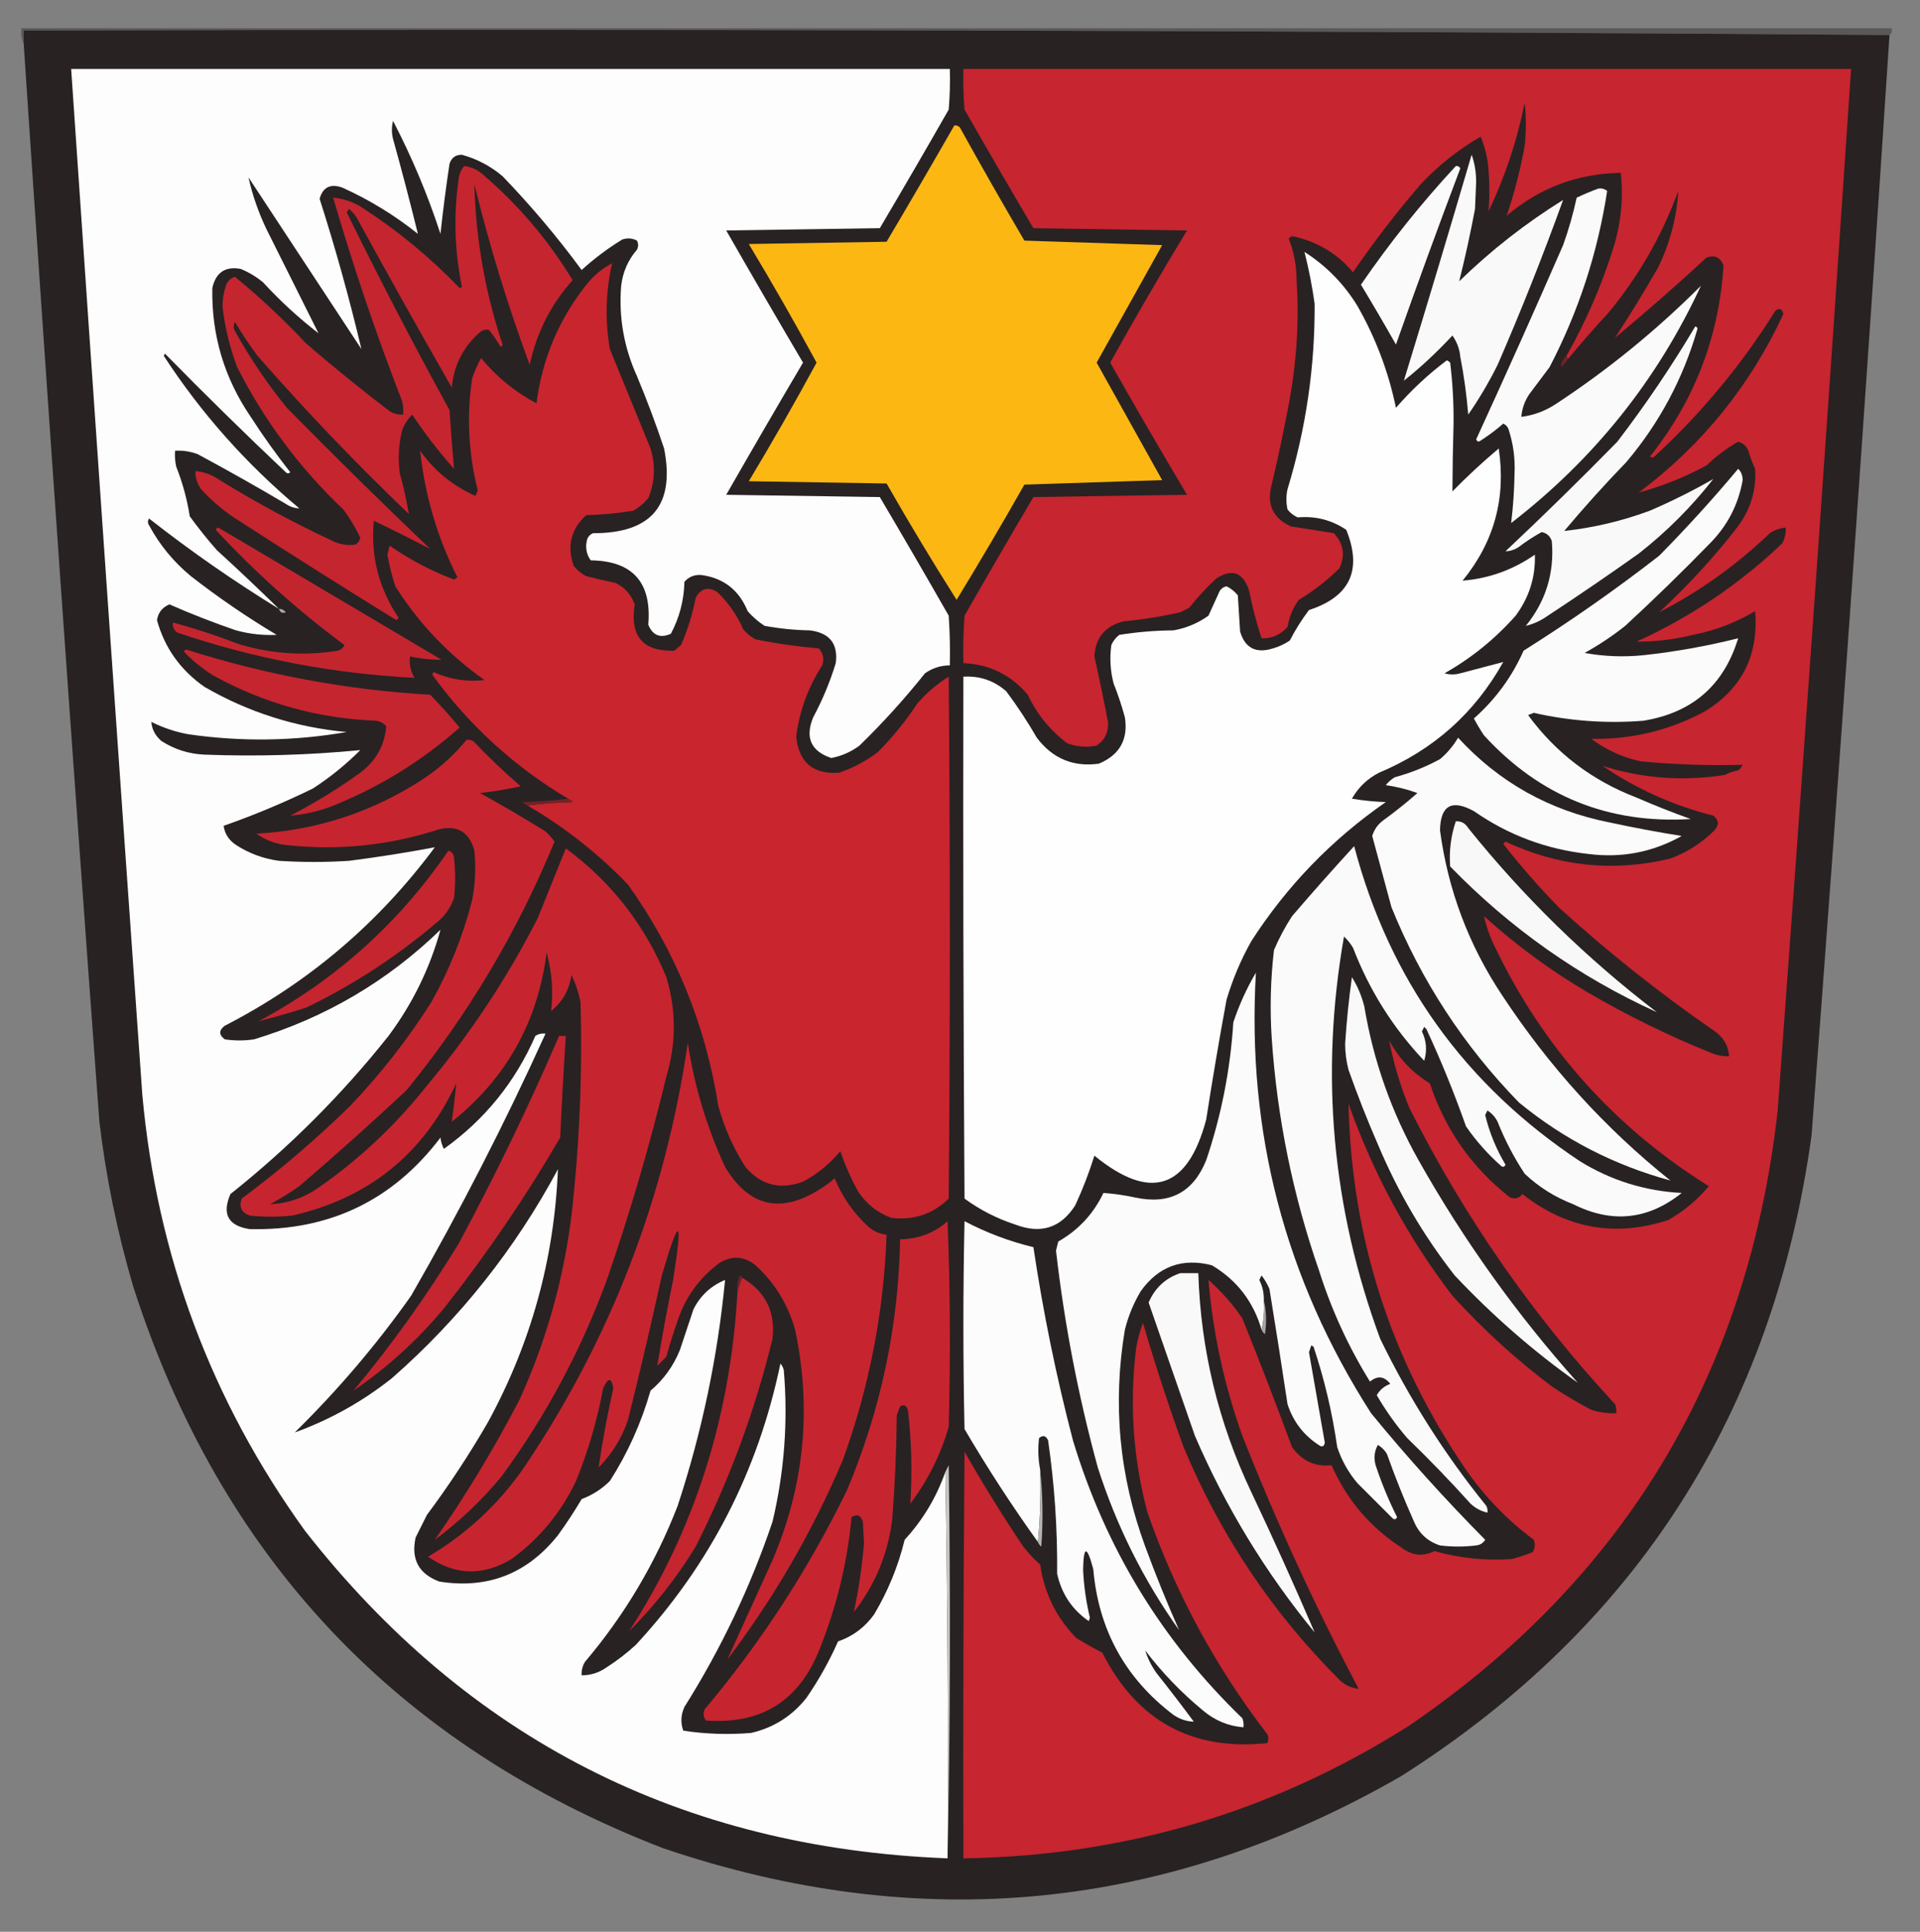 <?xml version="1.0" encoding="UTF-8"?>
<!DOCTYPE svg PUBLIC "-//W3C//DTD SVG 1.1//EN" "http://www.w3.org/Graphics/SVG/1.1/DTD/svg11.dtd">
<svg xmlns="http://www.w3.org/2000/svg" version="1.1" width="850px" height="855px" style="shape-rendering:geometricPrecision; text-rendering:geometricPrecision; image-rendering:optimizeQuality; fill-rule:evenodd; clip-rule:evenodd" xmlns:xlink="http://www.w3.org/1999/xlink">
<rect width="100%" height="100%" fill="#808080" stroke="none"/>
<g><path style="opacity:1" fill="#5b5859" d="M 836.5,15.5 C 561.502,13.501 286.169,12.834 10.5,13.5C 10.5,15.5 10.5,17.5 10.5,19.5C 9.532,17.393 9.198,15.059 9.5,12.5C 285.5,12.5 561.5,12.5 837.5,12.5C 837.737,13.791 837.404,14.791 836.5,15.5 Z"/></g>
<g><path style="opacity:1" fill="#282223" d="M 836.5,15.5 C 825.853,177.892 814.353,340.225 802,502.5C 784.975,625.396 724.475,719.896 620.5,786C 516.394,845.974 407.394,856.641 293.5,818C 175.814,772.464 97.648,689.63 59,569.5C 51.952,545.593 46.952,521.26 44,496.5C 32.264,337.536 21.098,178.536 10.5,19.5C 10.5,17.5 10.5,15.5 10.5,13.5C 286.169,12.834 561.502,13.501 836.5,15.5 Z"/></g>
<g><path style="opacity:1" fill="#fdfdfd" d="M 123.5,269.5 C 103.606,257.295 84.439,243.962 66,229.5C 65.333,230.5 65.333,231.5 66,232.5C 70.655,241.163 76.822,248.663 84.5,255C 96.618,264.448 109.284,273.115 122.5,281C 116.421,281.275 110.421,280.609 104.5,279C 94.469,275.564 84.636,271.731 75,267.5C 71.831,268.83 69.998,271.164 69.5,274.5C 72.889,286.734 79.889,296.567 90.5,304C 109.947,315.259 130.947,321.926 153.5,324C 130.224,328.032 106.891,328.366 83.5,325C 77.715,323.961 72.215,322.127 67,319.5C 67.251,322.831 68.751,325.664 71.5,328C 77.293,331.698 83.626,333.698 90.5,334C 113.583,334.876 136.583,334.21 159.5,332C 153.079,338.425 146.079,344.091 138.5,349C 125.641,355.285 112.474,360.785 99,365.5C 99.472,369.018 101.306,371.851 104.5,374C 110.323,377.746 116.657,380.08 123.5,381C 133.833,381.667 144.167,381.667 154.5,381C 167.299,379.363 179.965,377.363 192.5,375C 167.574,408.601 136.574,434.935 99.5,454C 96.833,456 96.833,458 99.5,460C 103.833,460.667 108.167,460.667 112.5,460C 144.015,450.447 171.515,434.28 195,411.5C 190.305,428.558 182.638,444.224 172,458.5C 151.333,484.5 128,507.833 102,528.5C 98.188,537.378 101.021,542.545 110.5,544C 145.723,544.834 173.89,531.334 195,503.5C 195.202,505.256 195.702,506.922 196.5,508.5C 214.586,495.577 228.086,478.911 237,458.5C 238.356,457.62 239.856,457.286 241.5,457.5C 223.516,497.135 203.683,535.801 182,573.5C 166.708,595.136 149.542,615.303 130.5,634C 146.073,628.376 160.406,620.376 173.5,610C 203.585,583.584 228.085,552.751 247,517.5C 245.398,557.24 235.065,594.574 216,629.5C 207.786,643.708 198.786,657.375 189,670.5C 187.333,673.833 185.667,677.167 184,680.5C 181.886,690.108 185.386,696.608 194.5,700C 215.903,703.389 233.403,696.556 247,679.5C 250.749,674.338 254.249,669.004 257.5,663.5C 262.251,661.71 266.418,659.043 270,655.5C 277.924,643.074 283.924,629.74 288,615.5C 293.778,610.637 298.111,604.637 301,597.5C 303,591.5 305,585.5 307,579.5C 310.058,573.442 314.725,569.109 321,566.5C 317.718,600.577 310.718,633.91 300,666.5C 290.151,691.881 276.484,714.881 259,735.5C 257.872,737.345 257.372,739.345 257.5,741.5C 261.511,741.498 265.178,740.332 268.5,738C 273.118,735.05 277.452,731.716 281.5,728C 314.287,692.598 335.62,651.098 345.5,603.5C 346.251,604.376 346.751,605.376 347,606.5C 348.905,629.141 347.238,651.474 342,673.5C 332.209,702.412 319.209,729.746 303,755.5C 301.401,758.991 301.234,762.491 302.5,766C 312.455,767.498 322.455,767.831 332.5,767C 342.474,764.692 350.641,759.526 357,751.5C 362.427,743.652 367.094,735.318 371,726.5C 377.628,724.19 382.961,720.19 387,714.5C 393.143,704.208 397.643,693.208 400.5,681.5C 408.522,672.802 414.522,662.802 418.5,651.5C 419.499,708.331 419.832,765.331 419.5,822.5C 301.892,817.949 207.058,769.616 135,677.5C 93.472,619.941 69.472,555.607 63,484.5C 52.315,333.175 41.815,181.842 31.5,30.5C 161.167,30.5 290.833,30.5 420.5,30.5C 420.666,36.509 420.499,42.509 420,48.5C 409.96,66.082 399.793,83.582 389.5,101C 366.833,101.333 344.167,101.667 321.5,102C 332.707,121.582 344.04,141.082 355.5,160.5C 344.04,179.918 332.707,199.418 321.5,219C 344.167,219.333 366.833,219.667 389.5,220C 399.793,237.418 409.96,254.918 420,272.5C 420.5,279.826 420.666,287.159 420.5,294.5C 416.489,294.502 412.822,295.668 409.5,298C 400.535,309.234 390.868,319.901 380.5,330C 376.762,332.785 372.596,334.618 368,335.5C 358.988,332.45 356.321,326.45 360,317.5C 364.108,309.847 367.442,301.847 370,293.5C 371.11,284.928 367.277,280.094 358.5,279C 351.754,278.879 345.087,278.212 338.5,277C 335.705,275.207 333.205,273.04 331,270.5C 327.168,261.152 320.335,255.819 310.5,254.5C 307.486,254.258 304.986,255.258 303,257.5C 302.808,265.665 300.808,273.332 297,280.5C 292.32,282.605 288.987,281.272 287,276.5C 288.581,257.756 280.081,248.256 261.5,248C 259.496,245.159 258.996,241.993 260,238.5C 260.5,237.333 261.333,236.5 262.5,236C 288.452,236.071 298.952,223.571 294,198.5C 290.393,187.678 286.393,177.012 282,166.5C 276.208,153.747 273.875,140.413 275,126.5C 275.704,120.427 278.038,115.094 282,110.5C 282.667,109.167 282.667,107.833 282,106.5C 279.936,105.409 277.769,105.242 275.5,106C 269.076,109.923 263.076,114.423 257.5,119.5C 246.802,104.959 235.136,91.126 222.5,78C 217.175,73.504 211.175,70.338 204.5,68.5C 201.699,68.464 199.865,69.797 199,72.5C 197.449,82.795 196.115,93.128 195,103.5C 189.351,86.207 182.351,69.54 174,53.5C 173.333,56.167 173.333,58.833 174,61.5C 177.905,75.531 181.572,89.531 185,103.5C 174.686,95.26 163.519,88.427 151.5,83C 146.245,81.192 142.911,82.859 141.5,88C 148.54,110 154.706,132.167 160,154.5C 143.333,129.167 126.667,103.833 110,78.5C 111.757,86.376 114.424,94.043 118,101.5C 125.755,117.01 133.422,132.343 141,147.5C 132.233,140.737 124.067,133.237 116.5,125C 113.498,122.497 110.165,120.497 106.5,119C 99.701,117.78 95.534,120.613 94,127.5C 93.597,148.294 99.264,167.294 111,184.5C 116.445,192.945 122.279,201.112 128.5,209C 127.833,209.667 127.167,209.667 126.5,209C 108.362,191.862 90.528,174.362 73,156.5C 72.833,156.833 72.667,157.167 72.5,157.5C 89.03,182.876 109.03,205.376 132.5,225C 130.402,224.968 128.402,224.301 126.5,223C 113.662,215.413 100.662,208.08 87.5,201C 84.274,199.801 80.941,199.301 77.5,199.5C 77.337,201.857 77.503,204.19 78,206.5C 80.824,213.634 82.824,220.968 84,228.5C 87.76,233.683 91.76,238.683 96,243.5C 105.365,252.033 114.531,260.7 123.5,269.5 Z"/></g>
<g><path style="opacity:1" fill="#c7252f" d="M 694.5,158.5 C 693.833,158.5 693.5,158.167 693.5,157.5C 701.969,142.561 708.802,126.894 714,110.5C 717.597,99.37 718.764,88.037 717.5,76.5C 698.386,76.808 681.553,83.141 667,95.5C 670.422,85.484 673.088,75.151 675,64.5C 675.667,58.167 675.667,51.833 675,45.5C 671.663,62.178 666.329,78.178 659,93.5C 659.471,87.538 659.471,81.538 659,75.5C 658.656,70.275 657.489,65.275 655.5,60.5C 645.66,66.168 636.826,73.168 629,81.5C 618.274,93.959 608.274,106.959 599,120.5C 591.93,112.123 582.93,106.79 572,104.5C 571.5,104.833 571,105.167 570.5,105.5C 572.778,111.271 573.945,117.271 574,123.5C 575.151,141.288 574.151,158.955 571,176.5C 568.649,189.236 565.982,201.903 563,214.5C 560.661,223.184 563.495,229.351 571.5,233C 577.863,233.953 584.196,234.953 590.5,236C 594.796,240.515 595.63,245.681 593,251.5C 587.543,256.892 581.543,261.558 575,265.5C 572.363,269.072 570.697,273.072 570,277.5C 566.761,281.049 562.927,282.715 558.5,282.5C 556.242,275.625 554.409,268.625 553,261.5C 550.384,253.332 545.55,251.499 538.5,256C 534.132,260.033 530.132,264.366 526.5,269C 525.167,269.667 523.833,270.333 522.5,271C 514.266,272.871 505.933,274.204 497.5,275C 489.317,277.011 484.984,282.178 484.5,290.5C 486.657,300.128 488.657,309.794 490.5,319.5C 490.835,323.995 489.169,327.495 485.5,330C 481.044,330.867 476.711,330.534 472.5,329C 464.892,323.288 459.059,316.122 455,307.5C 447.551,298.692 438.051,294.026 426.5,293.5C 426.334,286.492 426.5,279.492 427,272.5C 437.04,254.918 447.207,237.418 457.5,220C 480.167,219.667 502.833,219.333 525.5,219C 513.967,199.63 502.634,180.13 491.5,160.5C 502.455,140.754 513.788,121.254 525.5,102C 502.833,101.667 480.167,101.333 457.5,101C 447.207,83.582 437.04,66.082 427,48.5C 426.501,42.509 426.334,36.509 426.5,30.5C 557.5,30.5 688.5,30.5 819.5,30.5C 809.183,184.201 798.35,337.868 787,491.5C 773.982,607.778 719.482,698.611 623.5,764C 563.423,801.967 497.757,821.467 426.5,822.5C 426.333,762.499 426.5,702.499 427,642.5C 435.165,656.835 443.832,670.835 453,684.5C 455.277,687.399 457.777,690.066 460.5,692.5C 462.315,705.137 467.648,715.971 476.5,725C 480.252,727.293 484.086,729.46 488,731.5C 503.342,761.664 527.675,774.997 561,771.5C 561.667,770.167 561.667,768.833 561,767.5C 538.147,737.804 520.48,705.137 508,669.5C 501.609,645.5 499.942,621.166 503,596.5C 503.686,592.679 504.686,589.012 506,585.5C 511.403,604.042 517.403,622.375 524,640.5C 540.316,679.642 563.483,714.142 593.5,744C 595.818,745.993 598.484,747.159 601.5,747.5C 582.355,711.303 565.188,673.969 550,635.5C 541.98,613.093 536.98,590.093 535,566.5C 540.744,571.573 545.744,577.24 550,583.5C 557.617,602.399 564.95,621.399 572,640.5C 576.435,646.64 582.268,649.307 589.5,648.5C 596.217,663.787 606.551,675.954 620.5,685C 625.143,688.531 629.976,689.031 635,686.5C 646.301,689.69 657.801,690.856 669.5,690C 672.56,689.152 675.56,688.152 678.5,687C 679.576,685.274 679.743,683.441 679,681.5C 667.292,672.793 657.292,662.459 649,650.5C 615.637,601.74 598.303,547.74 597,488.5C 607.939,519.389 623.272,547.722 643,573.5C 656.636,588.477 671.47,601.977 687.5,614C 693.002,617.585 698.669,620.919 704.5,624C 708.086,625.108 711.753,625.608 715.5,625.5C 715.657,624.127 715.49,622.793 715,621.5C 678.504,582.195 648.17,538.528 624,490.5C 619.96,480.722 616.96,470.722 615,460.5C 619.284,468.45 625.284,474.784 633,479.5C 639.806,499.973 651.639,516.806 668.5,530C 670.701,530.825 672.534,530.325 674,528.5C 693.497,543.8 714.997,547.634 738.5,540C 745.376,536.13 751.376,531.13 756.5,525C 714.826,498.99 683.326,463.823 662,419.5C 659.704,414.939 658.037,410.272 657,405.5C 671.042,418.211 686.209,429.377 702.5,439C 720.157,449.328 738.49,458.328 757.5,466C 760.063,467.079 762.729,467.579 765.5,467.5C 765.101,462.578 762.767,458.745 758.5,456C 734.682,439.522 712.015,421.522 690.5,402C 681.608,392.945 673.275,383.445 665.5,373.5C 665.833,373.167 666.167,372.833 666.5,372.5C 690.018,383.534 714.351,386.034 739.5,380C 746.934,377.205 753.434,373.038 759,367.5C 761.145,365.105 760.978,362.938 758.5,361C 740.847,356.562 724.514,349.229 709.5,339C 727.082,344.542 745.082,345.875 763.5,343C 765.392,342.027 767.392,341.36 769.5,341C 770.357,340.311 771.023,339.478 771.5,338.5C 756.498,338.906 741.498,338.406 726.5,337C 718.37,335.266 711.037,331.933 704.5,327C 722.223,327.323 738.89,323.323 754.5,315C 771.111,304.947 778.611,290.114 777,270.5C 768.487,275.562 759.32,279.062 749.5,281C 741.258,283.027 732.925,284.027 724.5,284C 748.471,273.103 769.971,258.603 789,240.5C 790.202,238.323 790.702,235.989 790.5,233.5C 787.984,233.755 785.65,234.589 783.5,236C 768.716,250.161 752.382,261.828 734.5,271C 747.048,259.452 758.548,246.952 769,233.5C 774.915,225.759 777.582,217.092 777,207.5C 775.803,204.911 774.803,202.244 774,199.5C 773.128,197.387 771.628,196.054 769.5,195.5C 764.434,198.39 759.768,201.89 755.5,206C 745.854,211.208 735.854,215.208 725.5,218C 753.485,197.015 774.819,170.682 789.5,139C 788.993,136.659 787.826,136.159 786,137.5C 771.148,161.306 753.315,182.806 732.5,202C 731.833,202.667 731.167,202.667 730.5,202C 750.198,177.24 761.031,149.074 763,117.5C 761.666,113.896 759.166,112.729 755.5,114C 742.296,126.206 728.796,138.039 715,149.5C 721.51,139.519 727.844,129.186 734,118.5C 739.267,107.709 742.267,96.376 743,84.5C 735.741,104.361 725.408,122.361 712,138.5C 705.958,145.038 700.125,151.705 694.5,158.5 Z"/></g>
<g><path style="opacity:1" fill="#fcb713" d="M 422.5,55.5 C 423.496,55.414 424.329,55.748 425,56.5C 434.3,73.295 443.8,89.962 453.5,106.5C 473.833,107.167 494.167,107.833 514.5,108.5C 504.795,125.857 495.128,143.19 485.5,160.5C 495.128,177.81 504.795,195.143 514.5,212.5C 494.167,213.167 473.833,213.833 453.5,214.5C 443.737,231.7 433.737,248.7 423.5,265.5C 412.804,248.618 402.471,231.451 392.5,214C 372.167,213.667 351.833,213.333 331.5,213C 341.896,195.707 351.896,178.207 361.5,160.5C 351.896,142.793 341.896,125.293 331.5,108C 351.833,107.667 372.167,107.333 392.5,107C 402.638,89.888 412.638,72.721 422.5,55.5 Z"/></g>
<g><path style="opacity:1" fill="#f9f9f9" d="M 651.5,68.5 C 652.824,72.107 653.491,76.107 653.5,80.5C 653.333,84.5 653.167,88.5 653,92.5C 650.961,103.312 648.628,113.979 646,124.5C 660.064,110.81 675.398,98.811 692,88.5C 683.15,113.027 673.484,137.36 663,161.5C 659.171,169.163 654.837,176.496 650,183.5C 649.3,174.936 648.134,166.436 646.5,158C 646.167,154.487 645.001,151.321 643,148.5C 635.989,156.036 628.822,162.703 621.5,168.5C 631.707,135.213 641.707,101.88 651.5,68.5 Z"/></g>
<g><path style="opacity:1" fill="#c5252f" d="M 205.5,73.5 C 208.516,73.841 211.182,75.007 213.5,77C 229.4,90.56 242.733,106.226 253.5,124C 243.869,134.761 237.536,147.261 234.5,161.5C 224.827,135.312 216.66,108.645 210,81.5C 210.622,105.777 214.788,129.444 222.5,152.5C 222.154,153.696 221.654,153.696 221,152.5C 219.623,150.246 218.123,148.08 216.5,146C 215.092,145.685 213.759,146.018 212.5,147C 205.113,153.474 200.947,161.641 200,171.5C 185.747,146.662 171.747,121.662 158,96.5C 157.059,94.939 155.892,93.605 154.5,92.5C 154.167,93 153.833,93.5 153.5,94C 168.006,123.513 183.173,152.679 199,181.5C 199.575,190.217 200.241,198.883 201,207.5C 194.259,199.928 188.093,191.928 182.5,183.5C 180.515,185.457 179.015,187.79 178,190.5C 176.464,196.749 176.13,203.083 177,209.5C 178.67,215.505 180.003,221.505 181,227.5C 157.628,205.129 135.295,181.796 114,157.5C 110.419,152.672 107.085,147.672 104,142.5C 103.333,143.833 103.333,145.167 104,146.5C 110.676,158.525 118.343,169.858 127,180.5C 147.862,201.695 169.028,222.529 190.5,243C 182.341,238.721 174.007,234.554 165.5,230.5C 164.022,246.081 167.689,260.414 176.5,273.5C 176.167,273.833 175.833,274.167 175.5,274.5C 151.331,259.583 127.331,244.417 103.5,229C 98.2,225.425 93.367,221.258 89,216.5C 87.293,214.091 86.46,211.425 86.5,208.5C 90.106,208.799 93.439,209.965 96.5,212C 113.228,222.365 130.561,231.699 148.5,240C 151.442,241.124 154.442,241.458 157.5,241C 158.574,240.261 159.241,239.261 159.5,238C 157.414,233.581 154.914,229.415 152,225.5C 132.68,207.179 117.013,186.179 105,162.5C 101.695,153.757 99.529,144.757 98.5,135.5C 98.507,132.408 99.007,129.408 100,126.5C 100.68,124.487 102.013,123.154 104,122.5C 115.091,131.587 125.591,141.421 135.5,152C 147.544,162.379 159.877,172.379 172.5,182C 174.345,183.128 176.345,183.628 178.5,183.5C 178.662,181.473 178.495,179.473 178,177.5C 166.522,147.9 156.356,117.9 147.5,87.5C 152.193,87.898 156.526,89.398 160.5,92C 176.144,102.135 190.477,113.968 203.5,127.5C 203.833,127.333 204.167,127.167 204.5,127C 201.258,111.306 200.758,95.473 203,79.5C 203.236,77.189 204.069,75.189 205.5,73.5 Z"/></g>
<g><path style="opacity:1" fill="#fafafa" d="M 644.5,73.5 C 645.376,73.369 646.043,73.703 646.5,74.5C 636.705,100.385 627.205,126.385 618,152.5C 612.959,143.585 607.793,134.751 602.5,126C 615.248,107.428 629.248,89.927 644.5,73.5 Z"/></g>
<g><path style="opacity:1" fill="#fbfafb" d="M 707.5,83.5 C 708.978,83.238 710.311,83.571 711.5,84.5C 707.315,111.904 698.815,137.904 686,162.5C 683,166.5 680,170.5 677,174.5C 674.965,177.561 673.799,180.895 673.5,184.5C 678.869,183.822 683.869,181.988 688.5,179C 711.74,163.772 733.24,146.272 753,126.5C 733.715,168.156 705.715,203.156 669,231.5C 669.887,224.246 670.387,216.912 670.5,209.5C 670.8,202.999 669.967,196.665 668,190.5C 667.632,189.09 666.799,188.09 665.5,187.5C 662.346,190.243 659.012,192.743 655.5,195C 654.668,195.688 654.002,195.521 653.5,194.5C 666.608,165.952 679.441,137.285 692,108.5C 694.472,101.611 696.472,94.611 698,87.5C 701.193,85.98 704.36,84.646 707.5,83.5 Z"/></g>
<g><path style="opacity:1" fill="#fefefe" d="M 577.5,111.5 C 587.168,117.669 595.002,125.669 601,135.5C 609.035,149.605 614.702,164.605 618,180.5C 624.75,172.706 632.25,165.706 640.5,159.5C 641.086,159.709 641.586,160.043 642,160.5C 643.09,169.451 643.59,178.451 643.5,187.5C 643.212,197.519 643.045,207.519 643,217.5C 649.548,210.818 656.381,204.485 663.5,198.5C 666.803,220.416 661.47,239.916 647.5,257C 659.131,256.066 669.798,252.232 679.5,245.5C 679.811,255.406 676.977,264.406 671,272.5C 661.873,282.798 651.373,291.298 639.5,298C 641.833,298.667 644.167,298.667 646.5,298C 652.926,296.296 659.26,294.629 665.5,293C 652.884,315.609 634.551,331.942 610.5,342C 605.359,344.641 601.359,348.474 598.5,353.5C 603.467,354.329 608.467,354.829 613.5,355C 589.579,371.587 569.746,392.087 554,416.5C 549.359,424.759 545.692,433.425 543,442.5C 539.749,460.095 536.749,477.762 534,495.5C 525.787,526.404 509.287,531.738 484.5,511.5C 482.167,518.993 479.334,526.326 476,533.5C 469.627,543.48 460.794,546.313 449.5,542C 441.359,539.347 433.859,535.513 427,530.5C 426.5,453.501 426.333,376.501 426.5,299.5C 433.757,299.062 440.091,301.228 445.5,306C 450.393,312.562 454.893,319.396 459,326.5C 465.973,335.741 475.14,339.574 486.5,338C 495.693,334.109 499.526,327.276 498,317.5C 496.629,312.42 494.963,307.42 493,302.5C 491.544,296.903 491.211,291.237 492,285.5C 492.785,283.714 493.951,282.214 495.5,281C 503.397,279.73 511.397,279.063 519.5,279C 525.178,277.998 530.345,275.831 535,272.5C 536.667,268.833 538.333,265.167 540,261.5C 540.739,260.426 541.739,259.759 543,259.5C 544.944,260.439 546.611,261.773 548,263.5C 548.333,268.833 548.667,274.167 549,279.5C 551.168,286.836 556.001,289.336 563.5,287C 566.196,286.235 568.696,285.068 571,283.5C 573.458,278.747 576.292,274.247 579.5,270C 597.69,264.104 603.19,252.27 596,234.5C 589.57,230.145 582.404,228.311 574.5,229C 572.714,228.215 571.214,227.049 570,225.5C 569.333,222.5 569.333,219.5 570,216.5C 578.153,189.742 582.153,162.408 582,134.5C 580.928,126.733 579.428,119.067 577.5,111.5 Z"/></g>
<g><path style="opacity:1" fill="#c8252f" d="M 233.5,356.5 C 239.987,355.672 246.654,355.172 253.5,355C 252.956,354.283 252.289,353.783 251.5,353.5C 228.041,339.543 208.208,321.543 192,299.5C 191.333,298.833 191.333,298.167 192,297.5C 199.141,300.711 206.641,301.878 214.5,301C 198.579,289.747 185.412,275.913 175,259.5C 173.522,254.901 172.355,250.234 171.5,245.5C 171.833,244.167 172.167,242.833 172.5,241.5C 181.336,247.669 190.836,252.669 201,256.5C 201.5,256.167 202,255.833 202.5,255.5C 193.574,237.787 188.074,219.12 186,199.5C 192.343,208.419 200.51,215.086 210.5,219.5C 210.833,218.667 211.167,217.833 211.5,217C 207.382,200.674 206.549,184.174 209,167.5C 210.076,164.352 211.409,161.352 213,158.5C 219.811,166.809 227.977,173.476 237.5,178.5C 240.055,158.649 247.555,140.982 260,125.5C 263.086,121.743 266.752,118.743 271,116.5C 268.13,129.012 267.797,141.679 270,154.5C 276,169.167 282,183.833 288,198.5C 290.27,205.984 289.936,213.317 287,220.5C 285.127,222.709 282.96,224.542 280.5,226C 273.563,227.173 266.563,227.84 259.5,228C 252.729,234.25 250.896,241.75 254,250.5C 255.543,252.378 257.376,253.878 259.5,255C 263.804,256.106 268.137,257.106 272.5,258C 276.593,260.007 279.427,263.173 281,267.5C 278.771,281.587 284.604,288.421 298.5,288C 299.5,287.167 300.5,286.333 301.5,285.5C 304.439,278.745 306.606,271.745 308,264.5C 310.344,260.383 313.511,259.55 317.5,262C 322.442,266.714 326.275,272.214 329,278.5C 330.558,280.359 332.391,281.859 334.5,283C 343.741,284.848 353.074,286.182 362.5,287C 364.444,289.153 364.944,291.653 364,294.5C 357.761,304.141 353.927,314.641 352.5,326C 353.66,337.495 359.994,342.828 371.5,342C 377.621,339.884 383.288,336.884 388.5,333C 395.091,326.413 400.924,319.247 406,311.5C 410.078,306.751 414.745,302.751 420,299.5C 420.667,376.5 420.667,453.5 420,530.5C 412.936,537.397 404.436,540.23 394.5,539C 388.405,536.709 383.571,532.876 380,527.5C 376.784,521.736 374.117,515.736 372,509.5C 367.371,515.135 361.871,519.635 355.5,523C 345.365,526.742 336.865,524.575 330,516.5C 324.657,508.152 320.657,499.152 318,489.5C 312.386,453.615 299.053,420.949 278,391.5C 264.727,377.713 249.893,366.046 233.5,356.5 Z"/></g>
<g><path style="opacity:1" fill="#f9f9f9" d="M 750.5,144.5 C 751.043,144.56 751.376,144.893 751.5,145.5C 745.165,167.509 734.665,187.175 720,204.5C 710.463,214.368 701.297,224.535 692.5,235C 705.467,233.592 718.134,230.592 730.5,226C 740.289,221.772 749.622,217.106 758.5,212C 748.833,224.333 737.833,235.333 725.5,245C 712.007,254.581 698.34,263.914 684.5,273C 681.623,274.946 678.623,276.279 675.5,277C 684.373,266.047 688.207,253.547 687,239.5C 686.266,237.264 684.766,235.931 682.5,235.5C 679.035,237.403 675.702,239.57 672.5,242C 670.598,243.301 668.598,243.968 666.5,244C 683.305,228.196 699.805,212.029 716,195.5C 728.504,179.166 740.004,162.166 750.5,144.5 Z"/></g>
<g><path style="opacity:1" fill="#712227" d="M 693.5,157.5 C 693.5,158.167 693.833,158.5 694.5,158.5C 693.542,159.962 692.376,161.295 691,162.5C 691.097,160.541 691.93,158.875 693.5,157.5 Z"/></g>
<g><path style="opacity:1" fill="#fbfbfb" d="M 769.5,207.5 C 770.777,208.694 771.444,210.36 771.5,212.5C 769.579,223.343 764.745,232.676 757,240.5C 744.804,253.03 732.304,265.196 719.5,277C 713.844,281.496 707.844,285.496 701.5,289C 710.104,290.542 718.77,290.876 727.5,290C 741.685,288.463 755.685,285.963 769.5,282.5C 763.17,303.321 749.17,315.487 727.5,319C 711.154,320.296 694.987,319.129 679,315.5C 678.167,315.833 677.333,316.167 676.5,316.5C 688.827,333.306 704.827,345.473 724.5,353C 732.393,356.447 740.393,359.613 748.5,362.5C 712.142,364.74 681.642,352.407 657,325.5C 655.374,323.083 653.874,320.583 652.5,318C 662.043,309.563 669.376,299.563 674.5,288C 695.2,274.985 715.2,260.985 734.5,246C 746.743,233.595 758.409,220.762 769.5,207.5 Z"/></g>
<g><path style="opacity:1" fill="#c3252f" d="M 95.5,234.5 C 95.897,233.475 96.563,233.308 97.5,234C 130.167,253.333 162.833,272.667 195.5,292C 190.801,292.052 186.134,291.552 181.5,290.5C 181.107,293.93 181.773,297.096 183.5,300C 147.64,298.189 112.64,291.522 78.5,280C 76.963,278.89 76.296,277.39 76.5,275.5C 86.304,278.157 95.971,281.323 105.5,285C 119.951,289.403 134.617,290.403 149.5,288C 150.91,287.632 151.91,286.799 152.5,285.5C 131.939,270.274 112.939,253.274 95.5,234.5 Z"/></g>
<g><path style="opacity:1" fill="#a9a7a7" d="M 123.5,269.5 C 124.756,269.461 125.756,269.961 126.5,271C 125.002,271.585 124.002,271.085 123.5,269.5 Z"/></g>
<g><path style="opacity:1" fill="#c5252f" d="M 81.5,288.5 C 81.56,287.957 81.893,287.624 82.5,287.5C 117.633,298.689 153.633,305.356 190.5,307.5C 195.019,312.184 199.352,317.018 203.5,322C 186.608,336.954 167.608,348.62 146.5,357C 140.623,359.188 134.623,360.522 128.5,361C 139.334,355.419 149.668,349.086 159.5,342C 166.425,336.779 170.258,329.946 171,321.5C 169.829,320.107 168.329,319.273 166.5,319C 140.895,318.019 116.895,311.353 94.5,299C 89.713,296.045 85.38,292.545 81.5,288.5 Z"/></g>
<g><path style="opacity:1" fill="#c6252f" d="M 206.5,327.5 C 207.552,327.351 208.552,327.517 209.5,328C 216.197,335.032 223.197,341.698 230.5,348C 224.568,349.325 218.568,350.325 212.5,351C 222.331,356.414 231.998,362.081 241.5,368C 243.019,369.351 244.352,370.851 245.5,372.5C 228.98,412.574 207.147,449.24 180,482.5C 164.465,497.037 148.631,511.204 132.5,525C 128.334,527.917 124.001,530.584 119.5,533C 127.07,532.699 134.07,530.366 140.5,526C 158.883,513.287 175.049,498.12 189,480.5C 208.082,457.733 224.415,433.066 238,406.5C 242.17,396.162 246.336,385.828 250.5,375.5C 270.589,390.319 285.423,409.319 295,432.5C 299.388,447.117 299.388,461.783 295,476.5C 287.715,506.606 279.048,536.273 269,565.5C 257.494,597.186 241.827,626.519 222,653.5C 213.278,664.057 203.445,673.39 192.5,681.5C 206.092,662.07 218.592,641.404 230,619.5C 243.155,590.549 251.155,560.216 254,528.5C 256.821,500.227 257.821,471.893 257,443.5C 256.166,439.321 254.832,435.321 253,431.5C 252.08,438.007 249.08,443.34 244,447.5C 244.994,438.752 244.327,430.085 242,421.5C 238.106,452.3 224.106,477.3 200,496.5C 200.795,490.855 201.462,485.189 202,479.5C 187.415,510.74 163.248,530.24 129.5,538C 123.167,538.667 116.833,538.667 110.5,538C 106.896,536.666 105.729,534.166 107,530.5C 123.882,517.957 139.882,504.291 155,489.5C 168.527,475.313 180.527,459.98 191,443.5C 198.95,429.269 204.95,414.269 209,398.5C 210.414,391.215 210.747,383.882 210,376.5C 207.832,368.336 202.666,365.17 194.5,367C 172.396,374.218 149.729,376.552 126.5,374C 121.723,373.393 117.39,371.727 113.5,369C 140.85,367.439 165.85,359.106 188.5,344C 195.296,339.371 201.296,333.871 206.5,327.5 Z"/></g>
<g><path style="opacity:1" fill="#fbfbfb" d="M 645.5,326.5 C 663.63,346.238 685.963,358.738 712.5,364C 723.109,366.29 733.776,368.29 744.5,370C 731.764,377.147 718.098,379.814 703.5,378C 684.812,375.996 667.812,369.662 652.5,359C 642.708,353.646 637.708,356.479 637.5,367.5C 641.039,393.95 650.206,418.284 665,440.5C 685.824,472.126 710.658,499.459 739.5,522.5C 714.606,515.721 692.273,504.221 672.5,488C 648.032,462.91 629.198,434.077 616,401.5C 613.174,391.018 610.34,380.518 607.5,370C 608.334,367.152 610,364.818 612.5,363C 617.683,359.24 622.683,355.24 627.5,351C 622.967,349.349 618.301,348.182 613.5,347.5C 614.605,346.108 615.939,344.941 617.5,344C 624.485,342.116 631.152,339.45 637.5,336C 640.754,333.253 643.42,330.086 645.5,326.5 Z"/></g>
<g><path style="opacity:1" fill="#742227" d="M 251.5,353.5 C 252.289,353.783 252.956,354.283 253.5,355C 246.654,355.172 239.987,355.672 233.5,356.5C 232.711,356.217 232.044,355.717 231.5,355C 238.346,354.828 245.013,354.328 251.5,353.5 Z"/></g>
<g><path style="opacity:1" fill="#f8f8f8" d="M 644.5,363.5 C 646.903,363.393 648.736,364.393 650,366.5C 674.574,397.075 702.407,424.242 733.5,448C 699.075,432.345 668.575,410.845 642,383.5C 641.487,376.612 642.32,369.945 644.5,363.5 Z"/></g>
<g><path style="opacity:1" fill="#fafafa" d="M 599.5,374.5 C 615.085,433.605 648.418,480.105 699.5,514C 713.285,522.483 728.285,527.15 744.5,528C 729.626,539.907 713.626,541.574 696.5,533C 688.406,529.876 681.24,525.376 675,519.5C 670.22,512.274 666.22,504.608 663,496.5C 661.959,494.415 660.459,492.748 658.5,491.5C 658.167,492.167 657.833,492.833 657.5,493.5C 659.391,501.283 662.391,508.617 666.5,515.5C 665.998,516.521 665.332,516.688 664.5,516C 658.59,510.761 653.423,504.928 649,498.5C 643.854,483.897 638.021,469.564 631.5,455.5C 631.167,455.167 630.833,454.833 630.5,454.5C 630.167,455.167 629.833,455.833 629.5,456.5C 631.523,460.705 631.856,465.039 630.5,469.5C 616.737,454.994 606.237,438.327 599,419.5C 597.907,417.651 596.574,415.984 595,414.5C 584.314,475.287 589.647,534.621 611,592.5C 623.871,619.018 639.538,643.685 658,666.5C 658.483,667.448 658.649,668.448 658.5,669.5C 655.685,668.874 653.185,667.54 651,665.5C 642.03,655.53 632.697,645.863 623,636.5C 617.917,630.584 613.417,624.25 609.5,617.5C 610.898,615.102 612.898,613.435 615.5,612.5C 612.83,609.081 609.83,608.748 606.5,611.5C 596.982,596.123 589.482,579.79 584,562.5C 572.391,529.123 565.391,494.79 563,459.5C 562.147,446.462 562.48,433.462 564,420.5C 566.231,415.269 568.897,410.269 572,405.5C 581.003,394.998 590.17,384.665 599.5,374.5 Z"/></g>
<g><path style="opacity:1" fill="#c4252f" d="M 198.5,376.5 C 199.931,376.881 200.764,377.881 201,379.5C 201.667,385.5 201.667,391.5 201,397.5C 199.353,402.156 196.52,405.989 192.5,409C 175.096,423.727 156.096,436.06 135.5,446C 128.46,448.24 121.46,450.24 114.5,452C 148.671,433.66 176.671,408.493 198.5,376.5 Z"/></g>
<g><path style="opacity:1" fill="#fbfbfb" d="M 559.5,575.5 C 559.818,580.032 559.485,584.366 558.5,588.5C 554.876,576.063 547.543,566.563 536.5,560C 523.381,556.642 512.881,560.475 505,571.5C 501.832,576.834 499.499,582.501 498,588.5C 492.49,621.29 495.49,653.29 507,684.5C 511.642,697.118 516.642,709.451 522,721.5C 506.309,699.452 494.309,675.452 486,649.5C 477.378,617.987 471.212,585.987 467.5,553.5C 467.833,552.167 468.167,550.833 468.5,549.5C 477.413,544.42 484.08,537.254 488.5,528C 493.157,528.325 497.824,528.992 502.5,530C 517.724,533.306 528.224,527.806 534,513.5C 540.69,493.696 544.69,473.362 546,452.5C 548.566,444.796 551.899,437.462 556,430.5C 551.893,501.075 568.893,566.075 607,625.5C 622.908,644.913 639.742,663.58 657.5,681.5C 656.619,682.971 655.286,683.804 653.5,684C 648.167,684.667 642.833,684.667 637.5,684C 632.09,682.257 628.256,678.757 626,673.5C 621.609,663.659 617.609,653.659 614,643.5C 613,641.833 611.667,640.5 610,639.5C 608.443,642.294 608.11,645.294 609,648.5C 611.614,656.395 614.781,664.062 618.5,671.5C 617.998,672.521 617.332,672.688 616.5,672C 611.333,666.833 606.167,661.667 601,656.5C 596.973,651.783 593.973,646.449 592,640.5C 589.832,625.312 586.332,610.479 581.5,596C 581.167,595.833 580.833,595.667 580.5,595.5C 580.167,596.5 579.833,597.5 579.5,598.5C 581.832,611.824 584.165,625.158 586.5,638.5C 586.267,639.932 585.6,640.432 584.5,640C 577.411,635.58 572.577,629.413 570,621.5C 567.441,604.481 564.775,587.481 562,570.5C 561.086,568.336 559.919,566.336 558.5,564.5C 558.167,565.167 557.833,565.833 557.5,566.5C 558.932,569.327 559.599,572.327 559.5,575.5 Z"/></g>
<g><path style="opacity:1" fill="#f9f9f9" d="M 598.5,432.5 C 600.982,436.412 602.815,440.745 604,445.5C 608.023,469.568 616.023,492.235 628,513.5C 647.943,548.888 671.443,581.722 698.5,612C 678.985,598.182 660.819,582.349 644,564.5C 630.145,546.811 618.811,527.477 610,506.5C 605.275,495.658 600.941,484.658 597,473.5C 596.015,469.736 595.515,465.903 595.5,462C 596.138,452.121 597.138,442.288 598.5,432.5 Z"/></g>
<g><path style="opacity:1" fill="#c4252f" d="M 247.5,458.5 C 248.5,458.5 249.5,458.5 250.5,458.5C 249.53,473.487 248.697,488.487 248,503.5C 232.731,529.712 215.731,554.712 197,578.5C 185.199,592.805 171.699,605.139 156.5,615.5C 173.333,595.318 188.833,573.651 203,550.5C 219.209,520.418 234.042,489.751 247.5,458.5 Z"/></g>
<g><path style="opacity:1" fill="#c6252f" d="M 304.5,461.5 C 307.342,480.512 312.842,498.846 321,516.5C 331.694,534.257 345.861,537.424 363.5,526C 365.641,524.692 367.641,523.192 369.5,521.5C 372.899,529.802 377.899,536.969 384.5,543C 386.818,544.993 389.484,546.159 392.5,546.5C 391.267,580.904 384.767,614.238 373,646.5C 359.563,678.061 342.563,707.394 322,734.5C 328.605,719.946 335.272,705.279 342,690.5C 356.079,657.589 359.412,623.589 352,588.5C 348.84,577.343 343.006,567.843 334.5,560C 329.385,555.924 324.052,555.591 318.5,559C 309.66,565.515 303.493,574.015 300,584.5C 298.131,589.772 296.465,595.106 295,600.5C 293.667,601.833 292.333,603.167 291,604.5C 293.049,591.844 295.382,579.177 298,566.5C 302.447,538.481 300.781,537.814 293,564.5C 288.315,585.908 283.315,607.241 278,628.5C 275.283,636.54 270.949,643.54 265,649.5C 266.725,637.826 268.891,626.16 271.5,614.5C 270.747,609.563 269.247,609.563 267,614.5C 264.394,628.593 260.394,642.259 255,655.5C 248.4,669.43 238.9,680.93 226.5,690C 213.854,697.639 201.52,697.305 189.5,689C 206.531,678.971 220.698,665.804 232,649.5C 270.395,592.508 294.561,529.841 304.5,461.5 Z"/></g>
<g><path style="opacity:1" fill="#c6252f" d="M 419.5,540.5 C 420.664,570.664 420.831,600.997 420,631.5C 416.418,643.938 410.751,655.271 403,665.5C 403.902,651.834 403.568,638.167 402,624.5C 401.492,622.096 400.325,621.429 398.5,622.5C 397.902,623.795 397.402,625.128 397,626.5C 396.859,641.865 396.192,657.198 395,672.5C 393.1,687.814 387.433,701.48 378,713.5C 380.144,703.496 381.644,693.329 382.5,683C 382.333,679.833 382.167,676.667 382,673.5C 381.121,670.654 379.454,669.987 377,671.5C 375.108,691.53 370.441,710.863 363,729.5C 354.013,752.669 337.18,763.336 312.5,761.5C 311.369,759.926 311.202,758.259 312,756.5C 336.937,726.862 357.937,694.529 375,659.5C 389.937,623.982 397.77,586.982 398.5,548.5C 406.58,548.407 413.58,545.741 419.5,540.5 Z"/></g>
<g><path style="opacity:1" fill="#fcfcfc" d="M 460.5,650.5 C 460.828,661.346 460.494,672.013 459.5,682.5C 447.93,666.373 437.097,649.707 427,632.5C 426.333,601.833 426.333,571.167 427,540.5C 436.698,545.6 446.865,549.433 457.5,552C 461.789,580.775 467.622,609.275 475,637.5C 489.434,685.197 514.434,726.197 550,760.5C 550.49,761.793 550.657,763.127 550.5,764.5C 543.773,763.977 537.773,761.477 532.5,757C 522.963,749.13 514.463,740.297 507,730.5C 508.066,733.966 509.733,737.299 512,740.5C 517.621,747.577 523.121,754.743 528.5,762C 525.298,761.914 522.298,760.914 519.5,759C 498.157,742.82 486.323,721.32 484,694.5C 481.167,683.831 479.667,683.997 479.5,695C 479.856,702.09 480.856,709.09 482.5,716C 482.333,716.5 482.167,717 482,717.5C 474.608,712.401 469.941,705.401 468,696.5C 468.174,676.721 466.84,657.054 464,637.5C 463.047,635.408 461.714,635.075 460,636.5C 459.436,641.194 459.603,645.86 460.5,650.5 Z"/></g>
<g><path style="opacity:1" fill="#f9f9f9" d="M 522.5,563.5 C 525.167,563.5 527.833,563.5 530.5,563.5C 531.572,597.456 539.406,629.789 554,660.5C 563.742,681.091 573.075,701.758 582,722.5C 560.3,696.095 542.633,667.095 529,635.5C 522.163,615.828 515.33,596.162 508.5,576.5C 511.308,570.02 515.975,565.687 522.5,563.5 Z"/></g>
<g><path style="opacity:1" fill="#6d2227" d="M 328.5,565.5 C 327.833,567.5 327.167,569.5 326.5,571.5C 326.192,569.076 326.526,566.743 327.5,564.5C 328.107,564.624 328.44,564.957 328.5,565.5 Z"/></g>
<g><path style="opacity:1" fill="#c4252f" d="M 328.5,565.5 C 338.851,571.536 343.351,580.536 342,592.5C 334.233,624.466 322.9,655.133 308,684.5C 299.692,698.148 289.858,710.648 278.5,722C 307.449,677.276 323.449,627.109 326.5,571.5C 327.167,569.5 327.833,567.5 328.5,565.5 Z"/></g>
<g><path style="opacity:1" fill="#a6a4a5" d="M 559.5,575.5 C 560.65,580.316 560.816,585.316 560,590.5C 559.283,589.956 558.783,589.289 558.5,588.5C 559.485,584.366 559.818,580.032 559.5,575.5 Z"/></g>
<g><path style="opacity:1" fill="#c7c6c6" d="M 419.5,822.5 C 419.832,765.331 419.499,708.331 418.5,651.5C 418.987,650.527 419.487,649.527 420,648.5C 420.832,706.668 420.665,764.668 419.5,822.5 Z"/></g>
<g><path style="opacity:1" fill="#b6b4b5" d="M 460.5,650.5 C 461.659,661.659 461.826,672.992 461,684.5C 460.283,683.956 459.783,683.289 459.5,682.5C 460.494,672.013 460.828,661.346 460.5,650.5 Z"/></g>
</svg>
